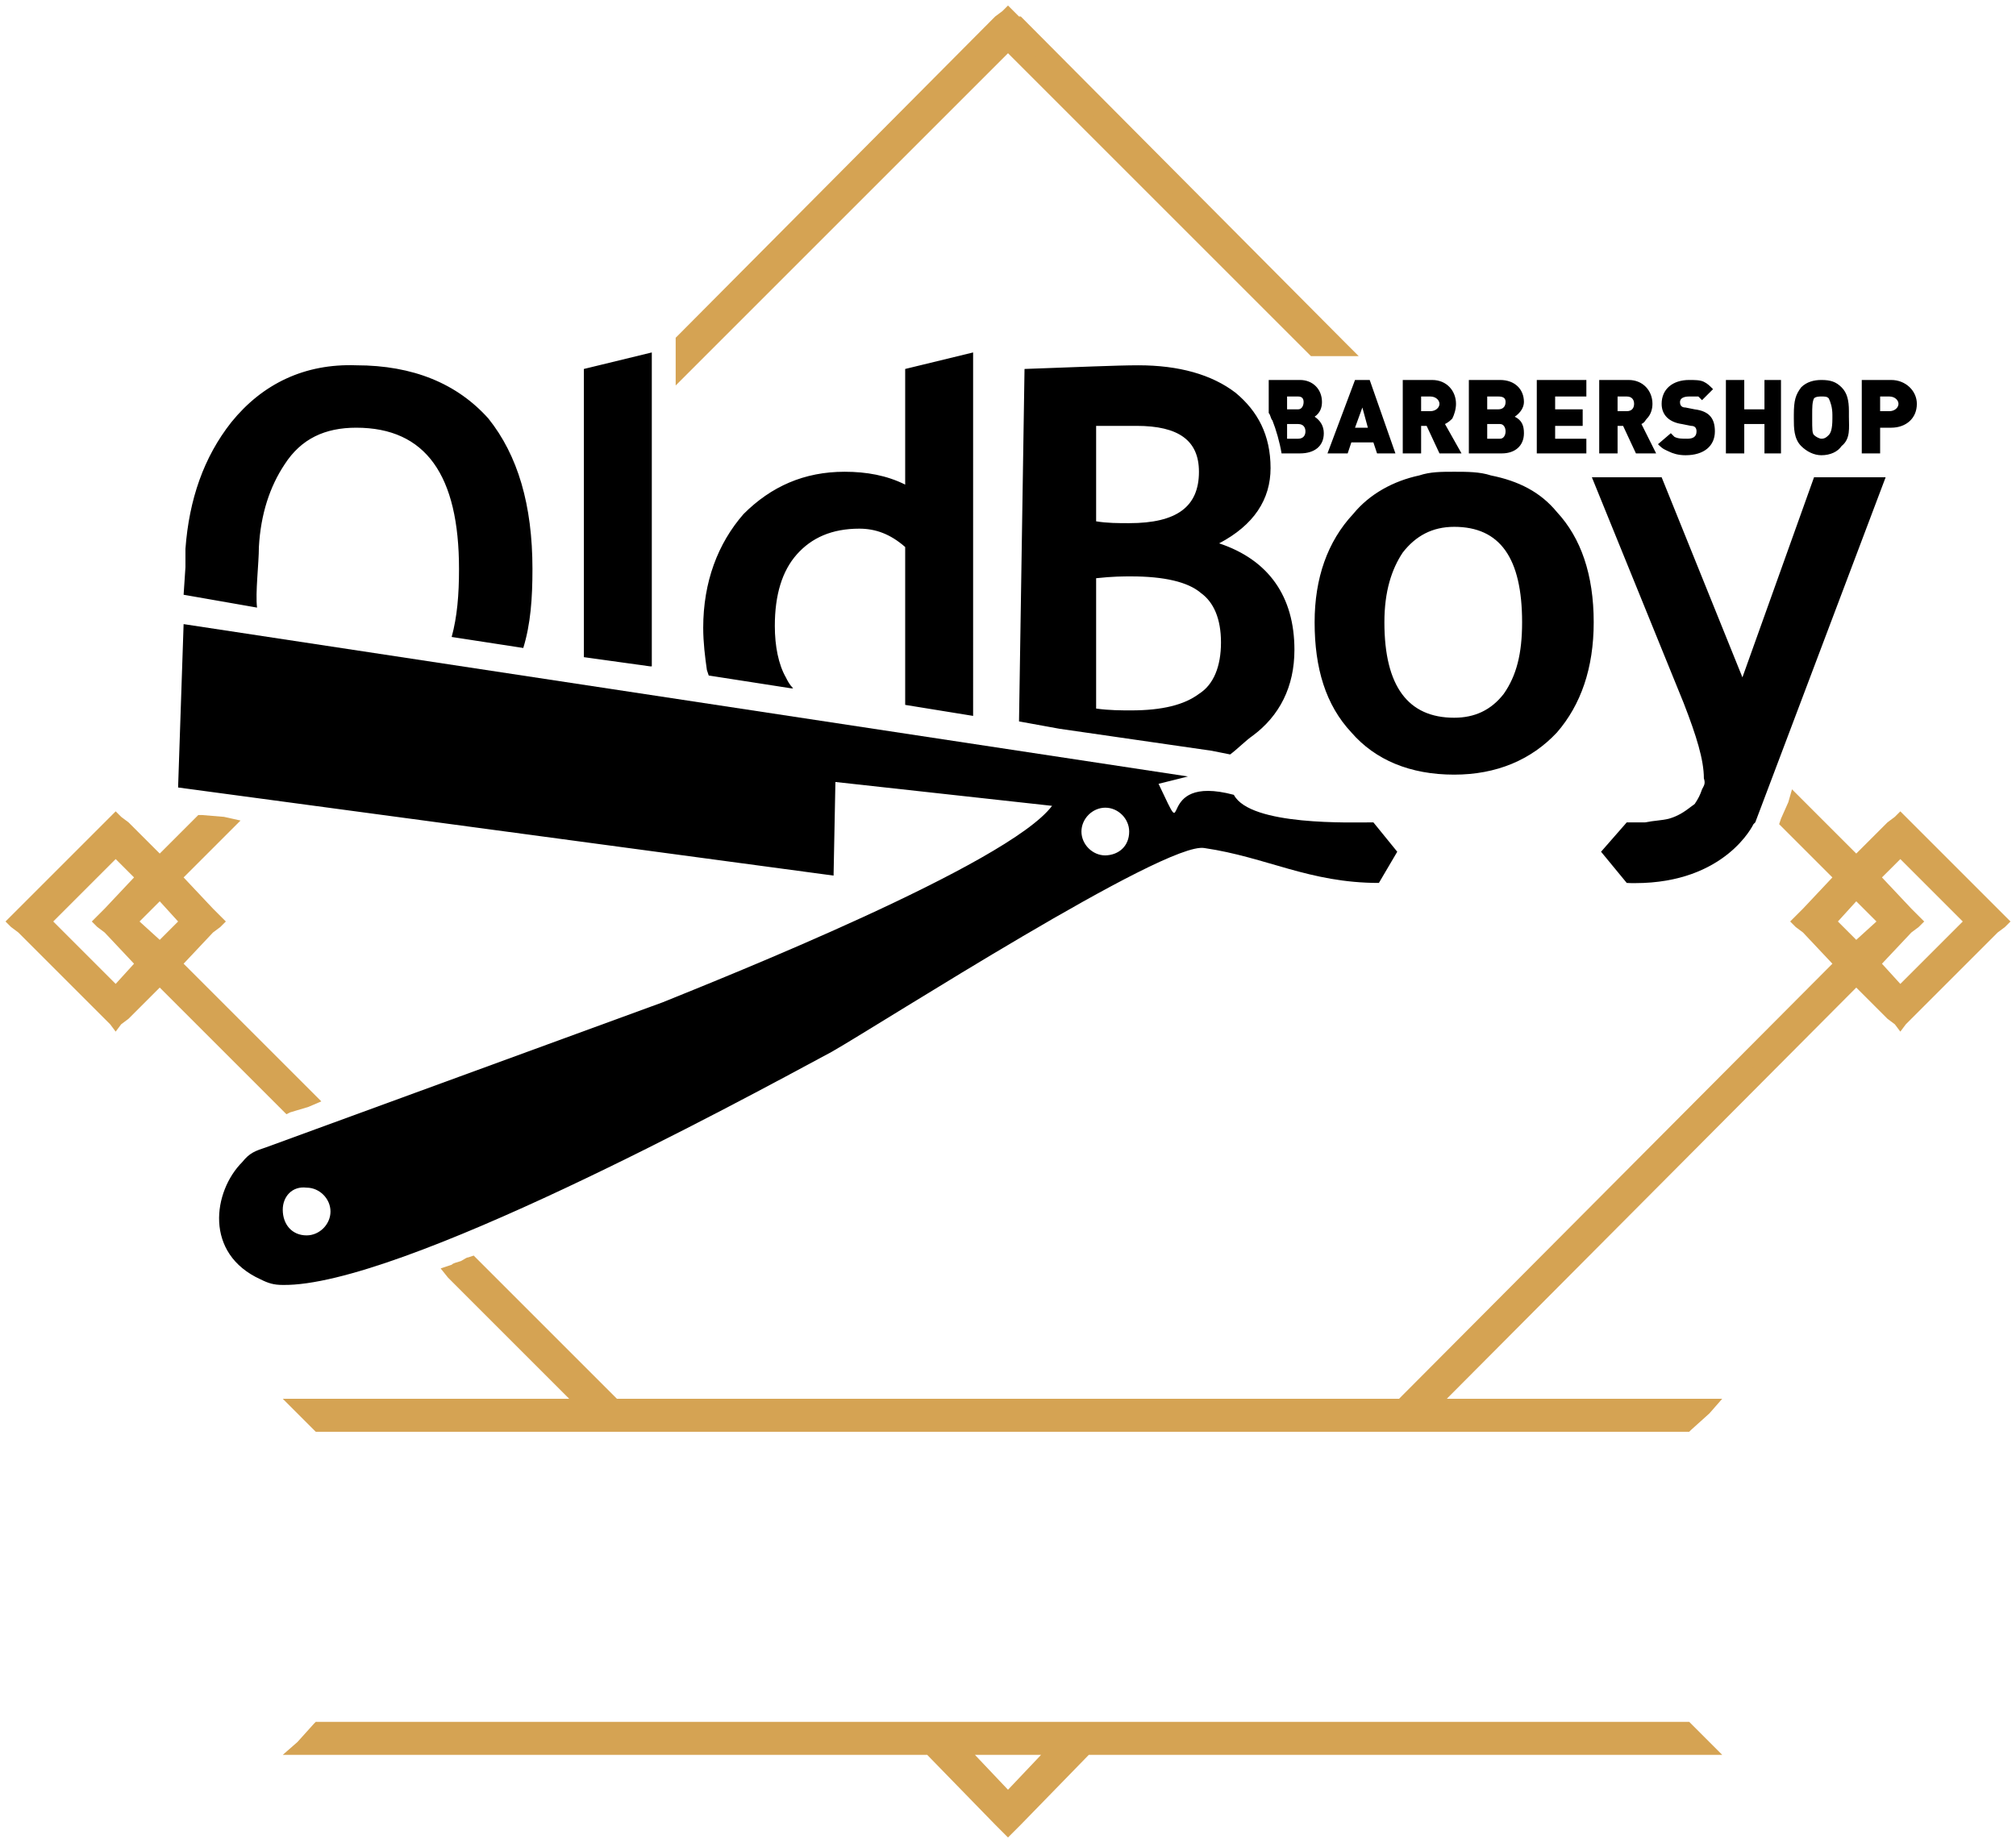 <?xml version="1.0" encoding="utf-8"?>
<!-- Generator: Adobe Illustrator 21.0.0, SVG Export Plug-In . SVG Version: 6.00 Build 0)  -->
<svg version="1.1" id="Layer_1" xmlns="http://www.w3.org/2000/svg" xmlns:xlink="http://www.w3.org/1999/xlink" x="0px" y="0px"
	 viewBox="0 0 1098 1004" style="enable-background:new 0 0 1098 1004;" xml:space="preserve">
<style type="text/css">
	.st0{fill:#D5A353;}
</style>
<path class="st0" d="M174,942h323h11h82h11h317l10,10H592l-40,39l-3,3l-3-3l-40-39H165L174,942z M978,438l33,34l20-20l4-4l3,4l47,46
	l3,4l-3,3l-47,47l-3,3l-4-3l-20-20L777,767h151l-10,9H767h-2H333h-2H174l-9-9h156l-74-74c4-1,7-3,10-4l78,78c225,0,241,0,428,0
	l242-242l-20-20l-4-3l4-4l20-20l-31-30L978,438z M1018,478l20,20l4,4l-4,3l-20,20l17,17l40-40l-40-40L1018,478z M1011,485l-16,17
	l16,16l17-16L1011,485z M549,981l29-29h-58L549,981z"/>
<path class="st0" d="M157,602l-70-70l-20,20l-4,3l-3-3l-47-47l-3-3l3-4l47-46l3-4l4,4l20,20l23-24l12,2l-29,28l20,20l4,4l-4,3
	l-20,20l74,74L157,602z M80,525l-20-20l-4-3l4-4l20-20l-17-16l-40,40l40,40L80,525z M103,502l-16-17l-17,17l17,16L103,502z"/>
<polygon class="st0" points="552,13 730,190 716,190 549,23 373,199 373,192 373,185 546,13 549,9 "/>
<path class="st0" d="M556,9l177,178l7,7h-10h-14h-2l-1-1L549,29L376,202l-8,8v-11v-7v-7v-1l2-2L542,9l0,0l4-3l3-3l3,3l3,3H556z
	 M174,938h323h11h82h11h317h2l1,1l10,10l7,7h-10H593l-37,38l-4,4l-3,3l-3-3l-4-4l-37-38H165h-11l8-7l9-10l1-1H174z M497,947H176h-1
	h331h2l1,2l40,39l0,0l0,0l40-39l1-2h2h325h-1H601h-11h-82H497z M981,435l30,30l17-17l0,0l4-3l3-3l3,3l3,3l0,0l47,47l4,4l3,3l-3,3
	l-4,3l-47,47l-3,3l-3,4l-3-4l-4-3l0,0l-17-17L788,762h140h10l-7,8l-10,9l-1,1h-2H767h-2H333h-2H174h-2l-1-1l-9-9l-8-8h11h145l-66-66
	l-4-5l6-2c1-1,2-1,5-2c2-1,3-2,4-2l3-1l2,2l76,76h426l236-237l-16-17l-4-3l-3-3l3-3l4-4l16-17l-27-27l-2-2l1-3l4-9l2-7L981,435z
	 M1008,475l-28-29l-1,1L1008,475l3,3l-3,4l-20,20l0,0l0,0l20,20l3,3l-3,3L767,770l-2,1h-2H335h-2l-2-1l-75-76h-1l69,69l8,8h-11H175
	l1,1h155h2h432h2h149l1-1H777h-11l8-8l234-234l3-3l4,3l20,20l0,0l0,0l0,0l47-47l0,0l0,0l-47-47l0,0v-1v1l0,0l-20,20l-4,3L1008,475z
	 M1025,478l16,17l0,0l4,4l3,3l-3,3l-4,3l0,0l-16,17l10,11l34-34l-34-34L1025,478z M1035,502L1035,502l-20-20l-3-4l3-3l17-16l3-4l3,4
	l40,40l3,3l-3,3l-40,40l-3,3l-3-3l-17-17l-3-3l3-3L1035,502L1035,502L1035,502L1035,502z M1011,491l-10,11l10,10l11-10L1011,491z
	 M992,499l16-17l3-3l4,3l16,17l3,3l-3,3l-16,17l-4,3l-3-3l-16-17l-3-3L992,499z M549,975l18-19h-36L549,975z M581,955l-29,29l-3,3
	l-3-3l-29-29l-8-8h11h58h11L581,955z M154,605l-67-67l-17,17l-4,3l-3,4l-3-4l-3-3l0,0l-47-47l-4-3l-3-3l3-3l4-4l47-47l0,0l3-3l3-3
	l3,3l4,3l0,0l17,17l20-20l1-1h2l12,1l9,2l-6,6l-25,25l16,17l4,4l3,3l-3,3l-4,3l-16,17l70,70l5,5l-7,3l-10,3l-2,1L154,605z M90,529
	l68,68h1l-69-69l-3-3l3-3l20-20l0,0l0,0l-20-20l-3-4l3-3l22-22h-1l-21,22l-3,3l-4-3l-20-20l0,0v-1v1l0,0l-47,47l0,0l0,0l47,47l0,0
	l0,0l0,0l20-20l4-3L90,529z M73,525l-16-17l-4-3l-3-3l3-3l4-4l16-17l-10-10l-34,34l34,34L73,525z M63,502l20,20l3,3l-3,3l-17,17
	l-3,3l-3-3l-40-40l-3-3l3-3l40-40l3-4l3,4l17,16l3,3l-3,4L63,502L63,502L63,502z M97,502l-10-11l-11,11l11,10L97,502z M90,482l16,17
	l3,3l-3,3l-16,17l-3,3l-4-3l-16-17l-3-3l3-3l16-17l4-3L90,482z M719,185L549,16l0,0v-1v1l0,0L377,187v1L546,20l3-4l3,4l166,165H719z
	"/>
<path id="XMLID_1_" d="M266,228c-17-19-41-29-72-29c-28-1-51,10-68,31c-15,19-23,42-25,69v10l-1,15l40,7c-1-8,1-24,1-33
	c1-18,6-33,14-45c9-14,22-20,39-20c38,0,56,26,56,77c0,14-1,26-4,37l39,6c4-13,5-27,5-43C290,275,282,248,266,228z M848,279
	c-9-11-21-17-36-20c-6-2-13-2-20-2s-13,0-19,2c-14,3-27,10-36,21c-14,15-21,35-21,59c0,25,6,45,20,60c13,15,32,23,56,23
	c23,0,42-8,56-23c13-15,20-35,20-60C868,313,861,293,848,279z M819,378c-7,9-16,13-27,13c-25,0-38-17-38-52c0-17,4-29,10-38
	c7-9,16-14,28-14c25,0,37,17,37,52C829,356,826,368,819,378z M716,227c3-2,4-5,4-8c0-7-5-12-12-12h-17v18c1,1,1,3,2,4c2,5,4,12,5,18
	h10c8,0,13-4,13-11C721,232,719,229,716,227z M701,216h6c2,0,3,1,3,3s-1,4-3,4h-6V216z M707,239h-6v-8h6c3,0,4,2,4,4
	S710,239,707,239z M746,207h-8l-15,40h11l2-6h12l2,6h10L746,207z M738,233l4-11l3,11H738z M787,231c2-1,3-2,4-3c1-2,2-5,2-8
	c0-7-5-13-13-13h-16v40h10v-15h3l7,15h12L787,231z M779,224h-5v-8h5c3,0,5,2,5,4S782,224,779,224z M825,227c3-2,5-5,5-8
	c0-7-5-12-13-12h-17v40h18c7,0,12-4,12-11C830,232,829,229,825,227z M817,239h-7v-8h7c2,0,3,2,3,4S819,239,817,239z M816,223h-6v-7
	h6c3,0,4,1,4,3S819,223,816,223z M864,216v-9h-27v40h27v-8h-17v-7h15v-9h-15v-7H864z M894,231c2-1,2-2,3-3c2-2,3-5,3-8
	c0-7-5-13-13-13h-16v40h10v-15h3l7,15h11L894,231z M886,224h-5v-8h5c3,0,4,2,4,4S889,224,886,224z M923,223l-5-1c-2,0-3-1-3-3
	s2-3,5-3h5c1,1,1,1,2,2l6-6c-2-2-3-3-5-4s-5-1-8-1c-9,0-15,5-15,13c0,6,4,10,11,11l5,1c2,0,3,1,3,3c0,3-2,4-5,4s-5,0-7-1
	c-1-1-1-1-2-2l-7,6c3,3,4,3,6,4s5,2,9,2c10,0,16-5,16-13C934,228,931,224,923,223z M961,207v16h-11v-16h-10v40h10v-16h11v16h9v-40
	H961z M1007,227v-3c0-6-1-10-4-13s-6-4-11-4c-4,0-8,1-11,4c-3,4-4,7-4,15v2c0,5,0,11,4,15c3,3,7,5,11,5c5,0,9-2,11-5
	C1008,239,1007,233,1007,227z M998,228c0,6-1,8-2,9s-2,2-4,2c-1,0-3-1-4-2s-1-3-1-9v-2c0-4,0-7,1-9c1-1,3-1,4-1c2,0,3,0,4,1
	c1,2,2,5,2,9V228z M1030,207h-16v40h10v-14h6c8,0,14-5,14-13C1044,213,1038,207,1030,207z M1029,224h-5v-8h5c3,0,5,2,5,4
	S1032,224,1029,224z M318,201v157l36,5h1V192L318,201z M493,201v63c-10-5-21-7-33-7c-22,0-40,8-55,23c-14,16-22,37-22,62
	c0,8,1,16,2,23l1,3l45,7h1c-2-2-3-4-4-6c-4-7-6-17-6-28c0-17,4-30,12-39s19-14,34-14c9,0,17,3,25,10v86l37,6V192L493,201z M664,296
	c19-10,28-24,28-41c0-18-7-31-19-41c-13-10-31-15-53-15c-12,0-33,1-62,2l-3,192l22,4l83,12l10,2c4-3,9-8,12-10c15-11,23-27,23-47
	C705,325,691,305,664,296z M597,232h22c23,0,34,8,34,25c0,19-12,28-38,28c-6,0-12,0-18-1V232z M653,378c-8,6-20,9-37,9
	c-5,0-12,0-19-1v-71c9-1,15-1,19-1c18,0,31,3,38,9c7,5,11,14,11,27S661,373,653,378z M988,260l-39,109l-44-109h-38l50,123
	c7,18,11,31,11,41c1,3,0,4-1,6c-1,3-2,5-4,8c-3,2-7,6-14,8c-4,1-8,1-13,2h-10l-14,16l14,17c1.5,0.1,3,0.1,4.5,0.1
	c49.5,0,64.5-32.1,64.5-32.1l1-1l71-188H988z"/>
<path d="M748,448c-12,0-67,2-76-15c-45-12-23,32-41-6l16-4l-547-83l-3,89l357,48l1-51l118,13c-24,32-180,94-212,107l-216,79
	c-6,2-9,3-13,8c-16,16-21,50,10,64c4,2,7,3,12,3c63,1,247-99,299-127c28-16,182-115,203-111c34,5,57,19,95,19l10-17L748,448z
	 M167,673c-8,0-13-6-13-14c0-7,5-13,13-12c7,0,13,6,13,13S174,673,167,673z M602,466c-7,0-13-6-13-13s6-13,13-13s13,6,13,13
	C615,461,609.3,465.8,602,466z"/>
</svg>
